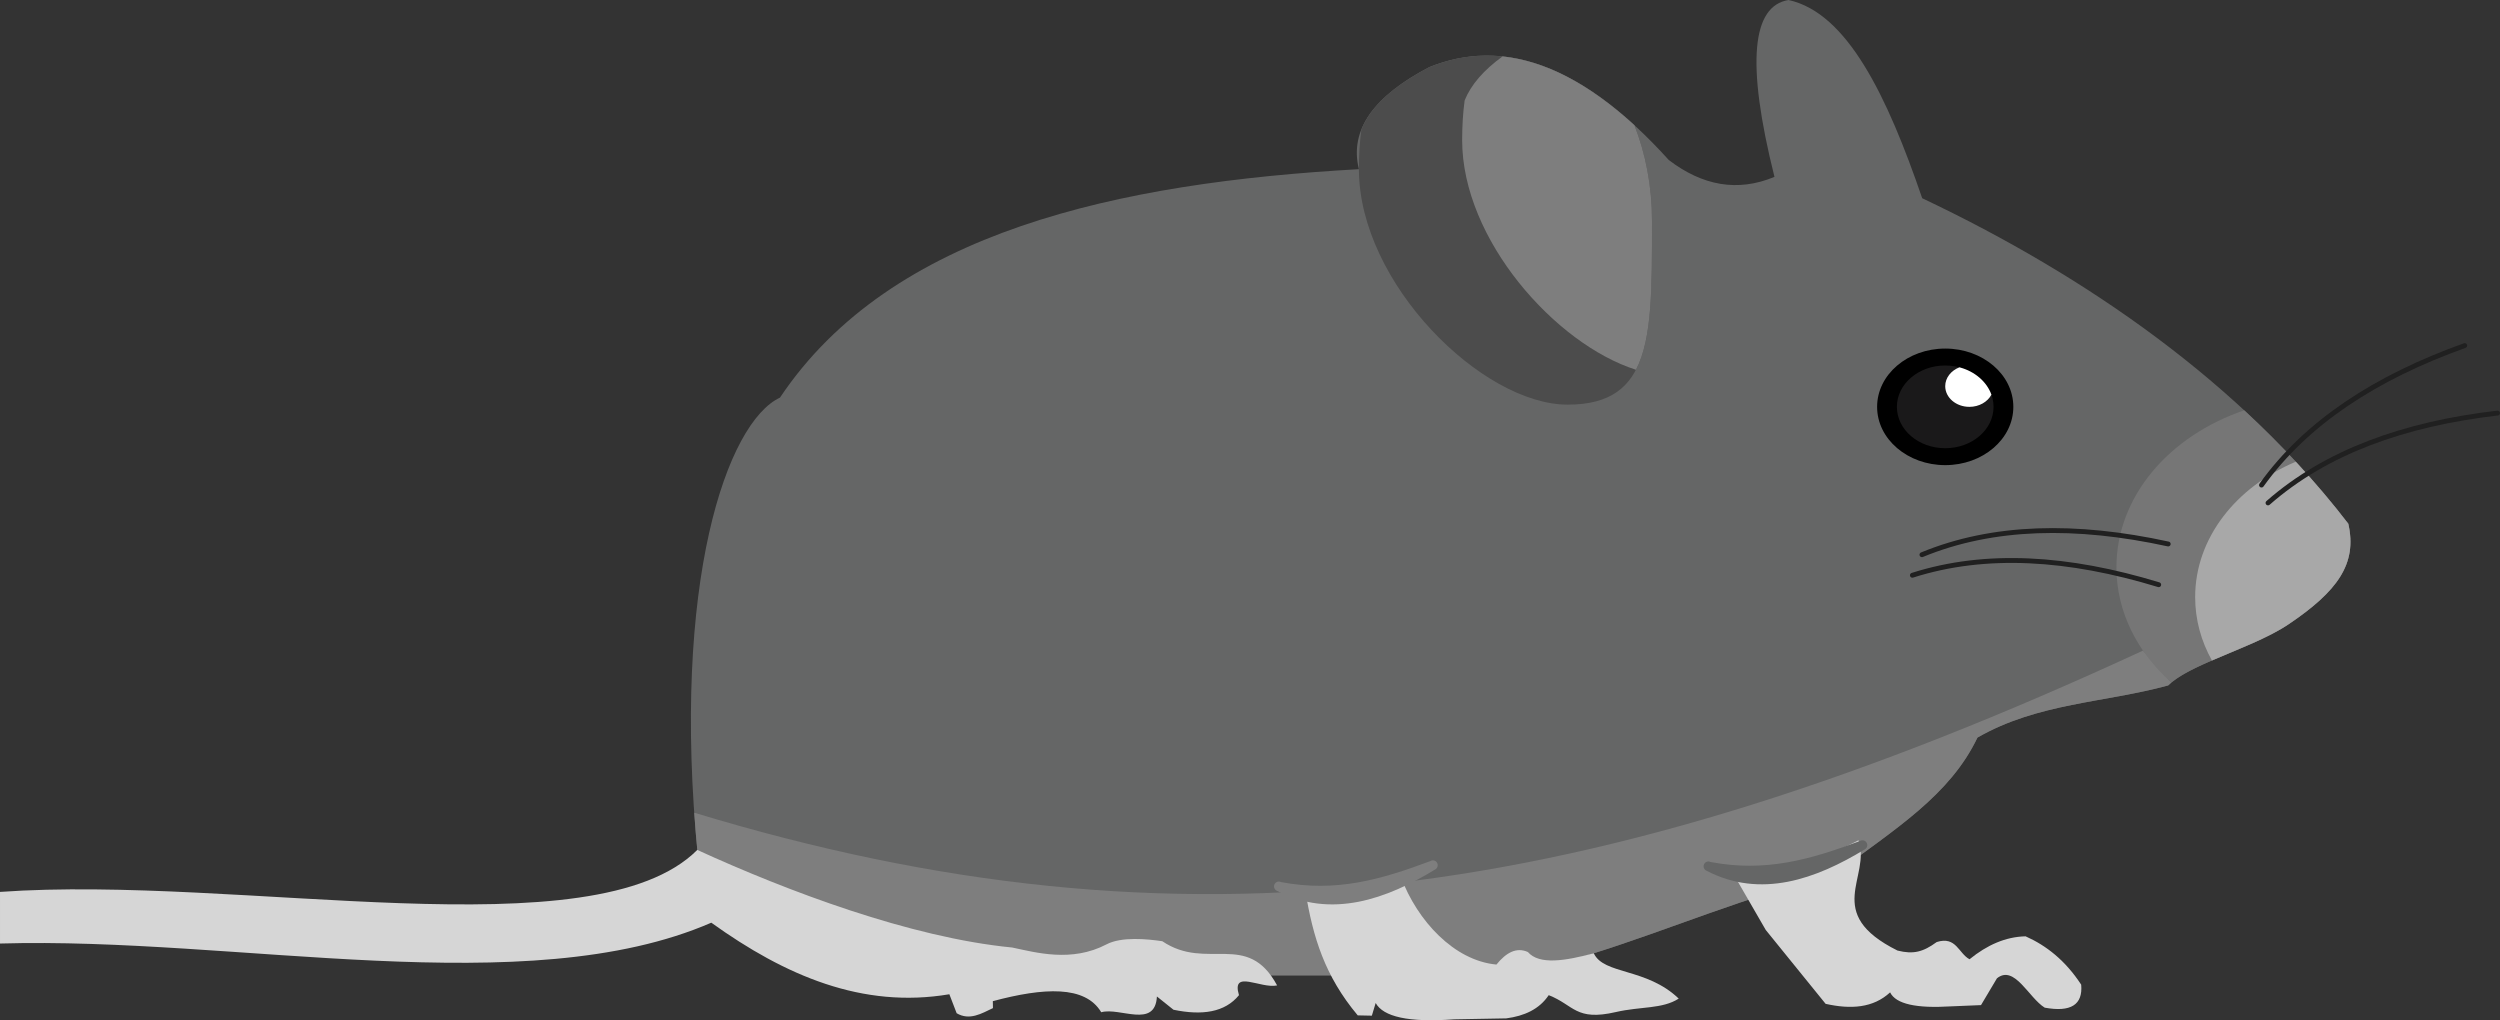 <?xml version="1.0" encoding="UTF-8" standalone="no"?>
<!-- Creator: CorelDRAW -->

<svg
   xml:space="preserve"
   width="1537.507"
   height="627.451"
   style="clip-rule:evenodd;fill-rule:evenodd;image-rendering:optimizeQuality;shape-rendering:geometricPrecision;text-rendering:geometricPrecision"
   viewBox="0 0 1537.507 627.451"
   version="1.1"
   id="svg1"
   sodipodi:docname="mouse-icon.svg"
   inkscape:version="1.3 (0e150ed6c4, 2023-07-21)"
   xmlns:inkscape="http://www.inkscape.org/namespaces/inkscape"
   xmlns:sodipodi="http://sodipodi.sourceforge.net/DTD/sodipodi-0.dtd"
   xmlns="http://www.w3.org/2000/svg"
   xmlns:svg="http://www.w3.org/2000/svg"><rect x="0" y="0" width="1537.507" height="627.451" fill="#333333" stroke="none"/><sodipodi:namedview
   id="namedview1"
   pagecolor="#ffffff"
   bordercolor="#000000"
   borderopacity="0.25"
   inkscape:showpageshadow="2"
   inkscape:pageopacity="0.0"
   inkscape:pagecheckerboard="0"
   inkscape:deskcolor="#d1d1d1"
   inkscape:zoom="0.24755859"
   inkscape:cx="761.4359"
   inkscape:cy="260.54438"
   inkscape:window-width="1280"
   inkscape:window-height="730"
   inkscape:window-x="-6"
   inkscape:window-y="-6"
   inkscape:window-maximized="1"
   inkscape:current-layer="Layer_x0020_1" />&#10; <defs
   id="defs1">&#10;  <style
   type="text/css"
   id="style1">&#10;   <![CDATA[
    .str0 {stroke:#202020;stroke-width:3;stroke-linecap:round;stroke-linejoin:round}
    .fil7 {fill:none}
    .fil6 {fill:black}
    .fil8 {fill:#1A191A}
    .fil3 {fill:#4C4C4C}
    .fil0 {fill:#656666}
    .fil4 {fill:#767676}
    .fil1 {fill:#7E7E7E}
    .fil5 {fill:#A8A8A8}
    .fil2 {fill:#D6D6D6}
    .fil9 {fill:white}
    .fil11 {fill:#656666;fill-rule:nonzero}
    .fil10 {fill:#7E7E7E;fill-rule:nonzero}
   ]]>&#10;  </style>&#10; </defs>&#10; <g
   id="Layer_x0020_1"
   inkscape:label="Layer 1"
   inkscape:groupmode="layer"
   transform="translate(-262.073,-761.616)">&#10;  &#10;  <g
   id="_261645344">&#10;   <path
   id="_499724112"
   class="fil0"
   d="m 1595.53,1183.15 c 13.195,-13.194 52.373,-23.065 73.82,-37.482 30.162,-20.273 42.571,-37.213 36.921,-61.955 -65.985,-85.928 -160.302,-152.004 -262.043,-200.189 -21.473,-62.688 -46.008,-114.001 -82.23,-121.908 -22.224,3.673 -26.38,37.78 -8.624,108.777 -22.743,9.485 -44.355,5.389 -64.995,-10.376 -53.326,-59.011 -102.193,-75.476 -147.403,-57.066 -33.997,17.808 -49.153,38.59 -43.173,62.709 -147.884,8.283 -287.668,38.258 -356.048,140.499 -32.486,15.145 -66.946,113.491 -50.548,281.432 l 47.1,10.405 c 45.932,44.624 127.867,59.245 222.242,63.498 h 126.996 c 111.43,21.845 194.98,-35.895 302.085,-61.731 38.29,-28.573 71.505,-48.901 88.592,-84.543 37.165,-21.348 78.204,-21.38 117.307,-32.072 z" />&#10;   <path
   id="_499724232"
   class="fil1"
   d="m 1595.53,1183.15 c 0.578,-0.576 1.206,-1.147 1.88,-1.711 l -17.388,-19.709 c -340.592,157.48 -590.765,190.859 -890.997,99.702 0.592,8.526 1.311,17.241 2.183,26.161 96.809,41.87 109.756,70.95 269.342,73.904 h 126.996 c 111.43,21.845 194.98,-35.895 302.085,-61.731 38.29,-28.573 71.505,-48.901 88.592,-84.543 37.165,-21.348 78.204,-21.38 117.307,-32.072 z" />&#10;   <path
   id="_499724088"
   class="fil2"
   d="m 690.895,1284.33 c 55.244,25.253 131.019,53.927 193.653,60.01 14.381,2.995 36.519,9.37 58.08,-1.965 9.122,-4.795 24.858,-3.311 34.263,-1.905 27.5,18.567 52.259,-6.755 70.615,27.186 -10.186,2.167 -28.297,-10.132 -23.456,5.987 -8.661,10.615 -22.697,12.627 -40.28,8.97 l -10.194,-8.157 c -1.045,19.955 -22.826,6.461 -34.24,9.691 -9.925,-16.625 -35.331,-15.188 -66.672,-6.826 l 0.076,4.282 c -7.051,3.35 -14.376,7.834 -22.32,3.155 l -4.491,-11.675 c -53.394,9.063 -101.065,-11.451 -146.404,-44.011 -113.926,49.453 -291.633,8.549 -437.45,12.822 v -31.749 c 148.162,-10.583 365.325,37.685 428.822,-25.813 z" />&#10;   <path
   id="_499723704"
   class="fil2"
   d="m 1064.89,1309.58 c 25.294,8.823 41.406,0.77 58.798,-8.473 10.076,26.898 32.746,51.322 58.701,53.717 5.915,-7.3 12.24,-10.873 19.315,-7.727 7.082,8.12 22.992,5.455 40.553,0.774 6.065,13.242 32.385,8.842 52.23,27.887 -10.146,6.517 -23.249,4.718 -38.693,8.281 -24.73,5.705 -25.623,-4.298 -41.251,-10.397 -5.825,8.7 -15.006,12.787 -26.075,14.271 l -32.03,0.592 c -28.292,2.067 -43.652,-1.616 -48.328,-10.045 l -2.343,7.798 -8.682,-0.182 c -20.243,-24.13 -27.588,-48.099 -32.192,-76.494 z" />&#10;   <path
   id="_499723320"
   class="fil2"
   d="m 1327.64,1298.29 c 26.968,0.385 52.644,-6.976 77.398,-19.896 7.996,22.603 -22.268,44.79 23.988,67.808 9.724,2.469 15.774,0.899 24.124,-5.224 12.019,-3.822 13.467,7.053 20.2,10.582 10.773,-8.768 22.195,-13.841 34.469,-14.101 12.804,5.694 24.45,14.857 34.194,29.734 1.095,12.368 -6.392,17.075 -22.443,14.135 -9.793,-6.01 -18.667,-26.717 -29.378,-18.031 l -9.793,16.465 -18.801,0.783 c -20.649,1.268 -33.54,-1.339 -37.105,-8.614 -10.381,9.614 -24.163,10.533 -39.667,7.046 l -36.819,-45.436 -20.368,-35.252 z" />&#10;   <path
   id="_499723560"
   class="fil3"
   d="m 1267.24,838.623 c -45.178,-41.392 -87.092,-51.624 -126.26,-35.675 -21.926,11.484 -36.012,24.208 -41.649,38.264 -1.008,7.459 -1.524,15.592 -1.524,24.445 0,70.138 75.795,144.817 128.399,144.817 52.604,0 51.837,-42.931 51.837,-113.069 0,-21.213 -3.906,-41.206 -10.804,-58.782 z" />&#10;   <path
   id="_499723512"
   class="fil1"
   d="m 1267.24,838.623 c -28.259,-25.891 -55.24,-39.589 -81.071,-42.317 -11.627,8.42 -19.474,17.437 -23.341,27.083 -1.008,7.459 -1.525,15.592 -1.525,24.445 0,61.008 57.345,125.44 106.893,141.186 10.102,-19.298 9.847,-50.862 9.847,-91.615 0,-21.213 -3.906,-41.206 -10.804,-58.782 z" />&#10;   <path
   id="_499723776"
   class="fil4"
   d="m 1597.47,1181.38 c 14.755,-12.327 51.397,-21.95 71.876,-35.715 30.162,-20.273 42.571,-37.213 36.921,-61.955 -19.119,-24.896 -40.619,-48.123 -63.986,-69.735 -46.126,15.651 -78.589,52.97 -78.589,96.527 0,27.363 12.817,52.263 33.778,70.878 z" />&#10;   <path
   id="_499722432"
   class="fil5"
   d="m 1622.41,1167.81 c 15.898,-6.878 34.436,-13.739 46.944,-22.147 30.162,-20.273 42.571,-37.213 36.921,-61.955 -10.122,-13.182 -20.913,-25.895 -32.294,-38.148 -36.744,15.534 -61.882,46.996 -61.882,83.29 0,13.904 3.691,27.098 10.31,38.96 z" />&#10;   <ellipse
   id="_499722336"
   class="fil6"
   cx="1458.39"
   cy="1011.83"
   rx="41.89"
   ry="35.847" />&#10;   <path
   id="_499723080"
   class="fil7 str0"
   d="m 1589.68,1121.21 c -55.435,-16.922 -106.38,-20.216 -151.488,-5.805" />&#10;   <path
   id="_499722480"
   class="fil7 str0"
   d="m 1595.53,1096.17 c -56.633,-12.333 -107.675,-11.451 -151.456,6.6" />&#10;   <path
   id="_499722888"
   class="fil7 str0"
   d="m 1777.89,974.144 c -54.572,19.526 -97.404,47.302 -124.986,85.796" />&#10;   <path
   id="_499722648"
   class="fil7 str0"
   d="m 1798.08,1015.66 c -57.575,6.659 -105.586,24.013 -141.169,55.26" />&#10;   <ellipse
   id="_499723008"
   class="fil8"
   cx="1458.39"
   cy="1011.83"
   rx="29.722"
   ry="25.434" />&#10;   <path
   id="_261645656"
   class="fil9"
   d="m 1467.14,987.518 c 9.376,2.469 16.775,8.8 19.66,16.824 -2.33,4.416 -7.52,7.488 -13.55,7.488 -8.207,0 -14.861,-5.693 -14.861,-12.717 0,-5.159 3.592,-9.601 8.751,-11.595 z" />&#10;   <path
   id="_261645536"
   class="fil10"
   d="m 1049.95,1304.11 c -1.45,-0.757 -3.242,-0.195 -3.999,1.256 -0.757,1.45 -0.196,3.242 1.254,3.999 33.51,17.549 67.704,5.173 97.648,-13.117 1.398,-0.854 1.841,-2.682 0.987,-4.082 -0.854,-1.398 -2.682,-1.841 -4.082,-0.987 -30.724,11.537 -58.152,19.286 -91.808,12.932 z" />&#10;   <path
   id="_428076784"
   class="fil11"
   d="m 1314.13,1291.76 c -1.45,-0.757 -3.242,-0.196 -3.999,1.256 -0.757,1.45 -0.196,3.242 1.256,3.999 33.509,17.548 67.703,5.173 97.647,-13.117 1.4,-0.855 1.843,-2.682 0.987,-4.082 -0.854,-1.4 -2.682,-1.843 -4.081,-0.987 -30.725,11.536 -58.153,19.285 -91.809,12.932 z" />&#10;  </g>&#10; </g>&#10; <rect
   class="fil7"
   width="2048"
   height="2048"
   id="rect1"
   x="-262.073"
   y="-761.616" />&#10;</svg>
